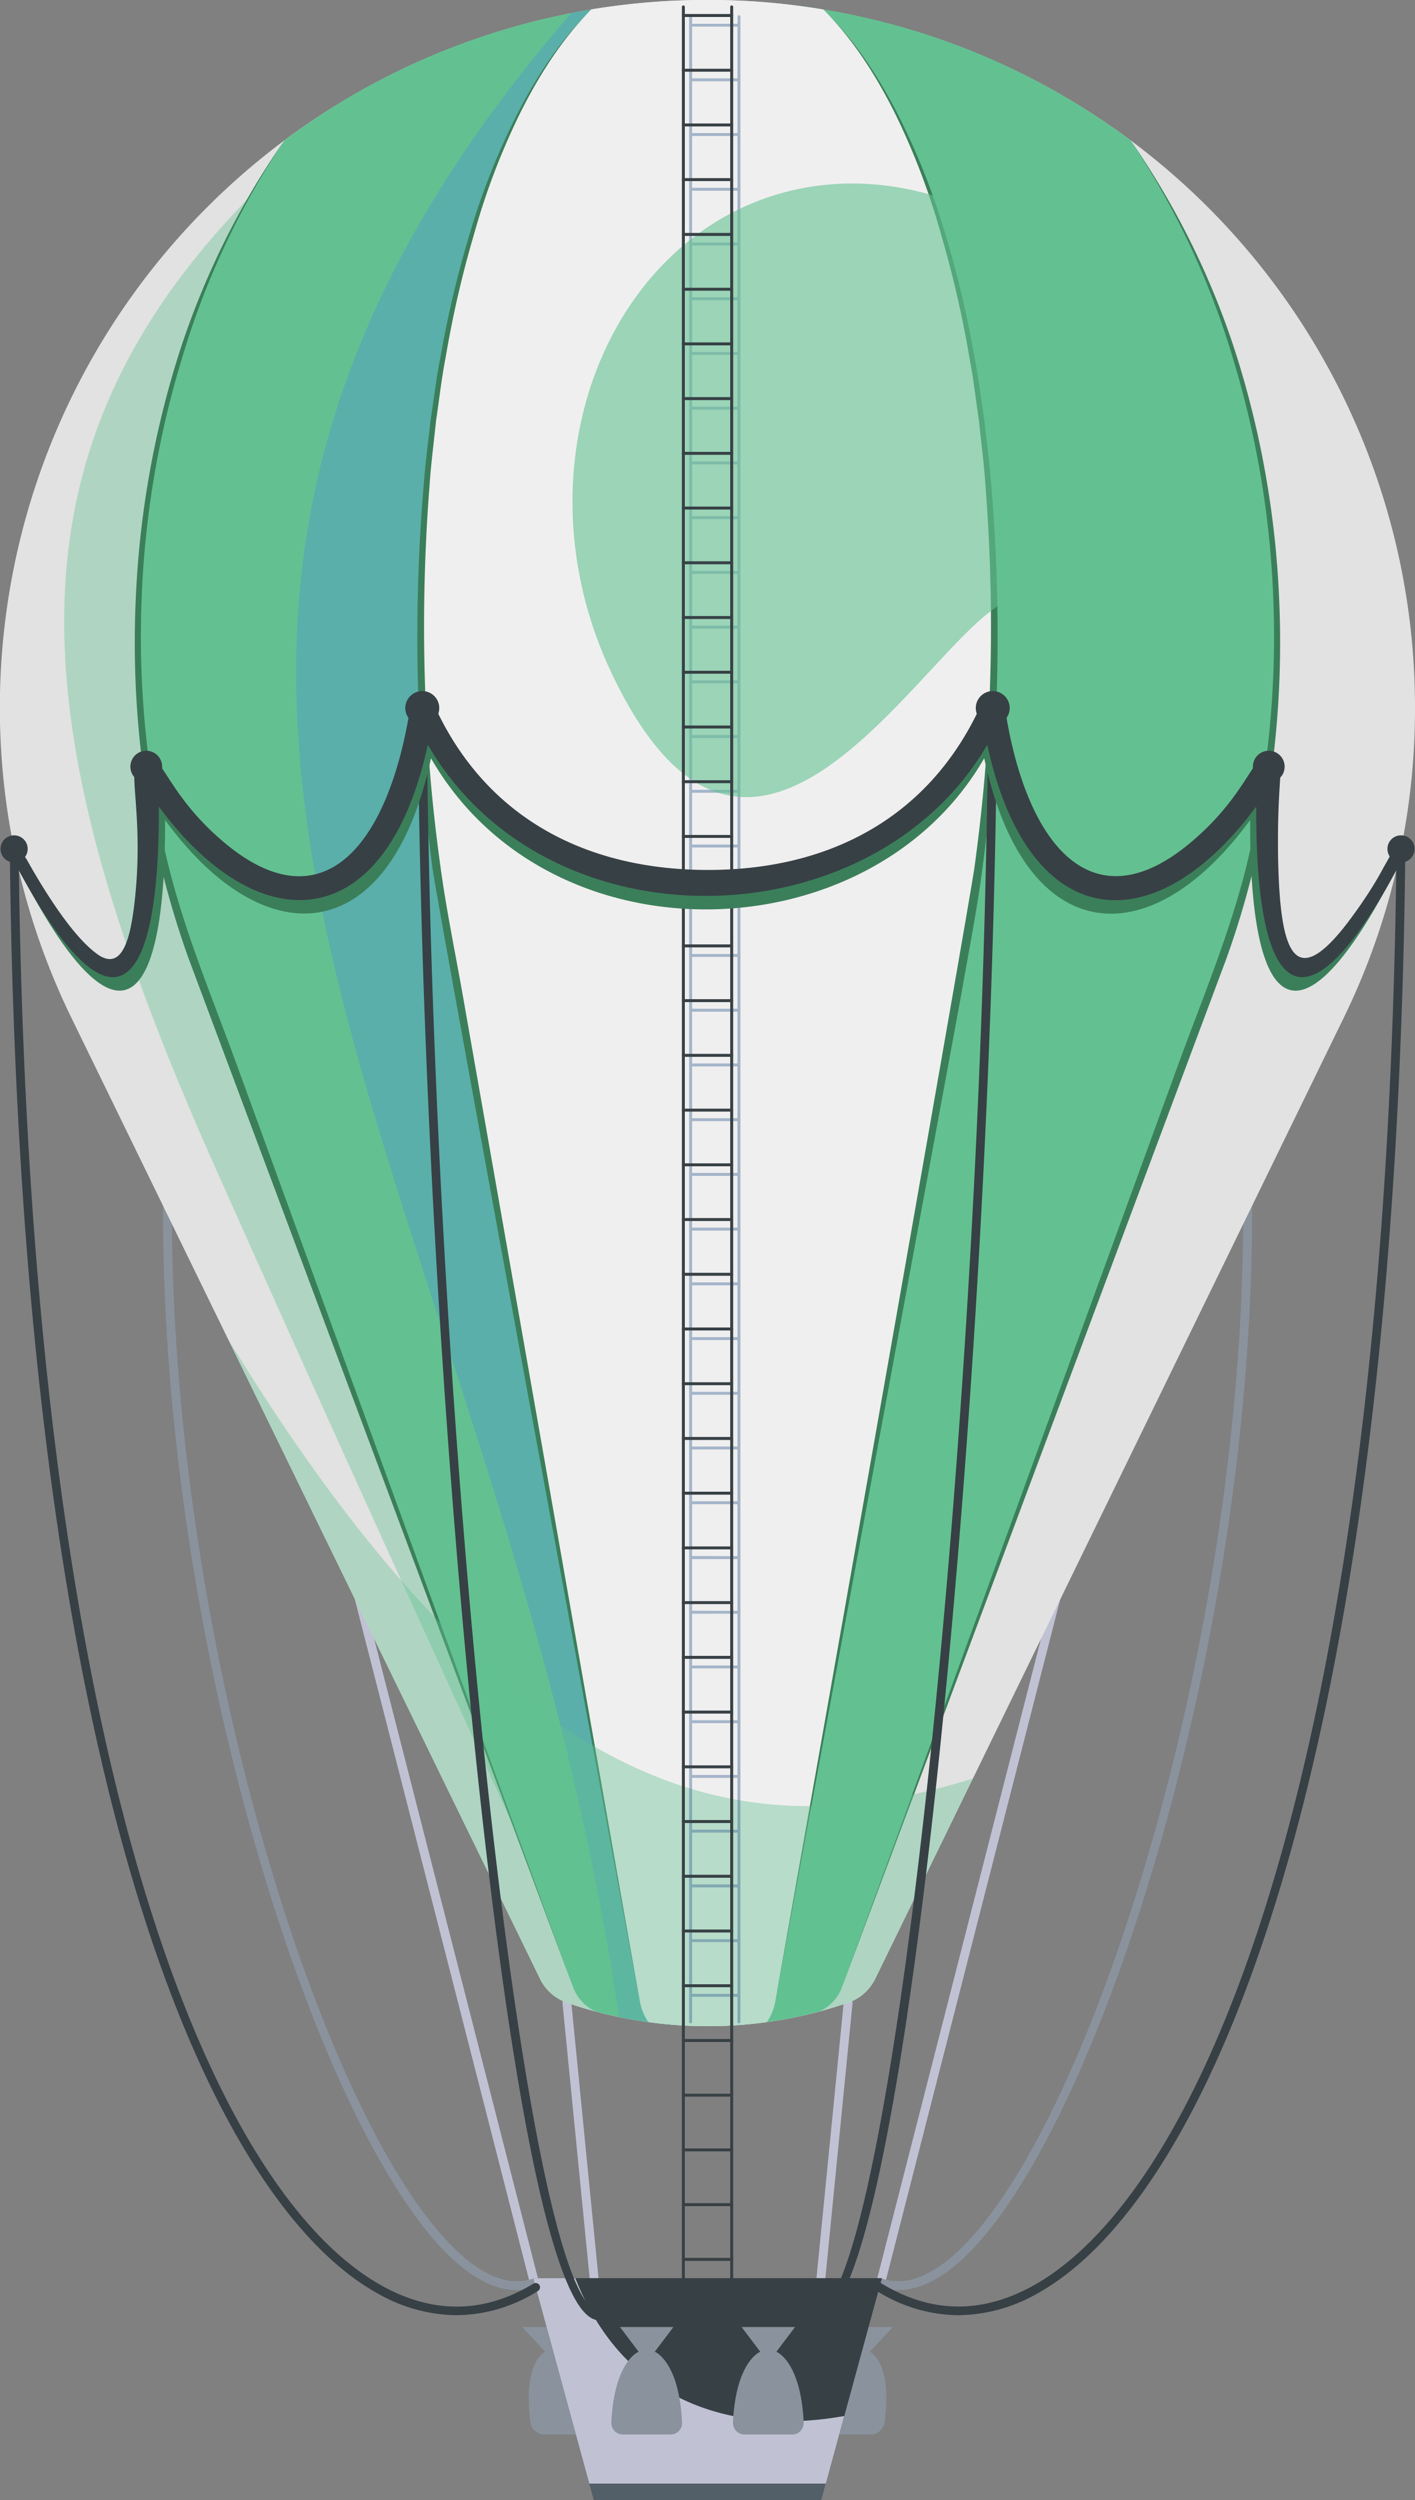 <svg xmlns="http://www.w3.org/2000/svg" viewBox="0 0 477.59 843.62"><rect x="0" y="0" width="477.59" height="843.62" fill="#808080" stroke="none"/><defs><style>.cls-1{isolation:isolate;}.cls-14,.cls-2{fill:#c0c2d4;}.cls-3{fill:#8a939d;}.cls-4{fill:#374045;}.cls-5{fill:#e2e2e2;}.cls-6,.cls-7{fill:#63c191;}.cls-11,.cls-12,.cls-14,.cls-6,.cls-8{mix-blend-mode:multiply;}.cls-11,.cls-12,.cls-6,.cls-8{opacity:0.4;}.cls-8{fill:#4f95d0;}.cls-9{fill:#f0efef;}.cls-10{fill:#3b7f5a;}.cls-11,.cls-13{fill:#63c192;}.cls-12{fill:#336195;}.cls-13{mix-blend-mode:screen;opacity:0.6;}.cls-15{fill:#525e68;}</style></defs><g class="cls-1"><g id="Layer_1" data-name="Layer 1"><path class="cls-2" d="M351.19,806.13a1.57,1.57,0,0,1-.37,0,1.49,1.49,0,0,1-1.08-1.81l130.6-510a1.49,1.49,0,0,1,2.89.73L352.64,805A1.5,1.5,0,0,1,351.19,806.13Z" transform="translate(-53.55 -35.89)"/><path class="cls-2" d="M233.5,806.13a1.49,1.49,0,0,1-1.44-1.12L101.47,295a1.49,1.49,0,0,1,1.07-1.81,1.52,1.52,0,0,1,1.82,1.08L235,804.27a1.48,1.48,0,0,1-1.07,1.81A1.65,1.65,0,0,1,233.5,806.13Z" transform="translate(-53.55 -35.89)"/><path class="cls-2" d="M330.63,806.13h-.15a1.49,1.49,0,0,1-1.34-1.63l9.18-92.89a1.53,1.53,0,0,1,1.63-1.34,1.5,1.5,0,0,1,1.34,1.64l-9.18,92.89A1.48,1.48,0,0,1,330.63,806.13Z" transform="translate(-53.55 -35.89)"/><path class="cls-2" d="M254.07,806.13a1.5,1.5,0,0,1-1.49-1.34l-9.17-92.89a1.48,1.48,0,0,1,1.33-1.64,1.51,1.51,0,0,1,1.63,1.34l9.18,92.89a1.48,1.48,0,0,1-1.33,1.63Z" transform="translate(-53.55 -35.89)"/><path class="cls-3" d="M356.67,808.68a19.39,19.39,0,0,1-6.39-1.07,1.49,1.49,0,1,1,1-2.82c6.07,2.08,12.79.54,20-4.59C417,767.56,473.05,597.61,473.17,445.81c0-6.09-.09-12.24-.27-18.27a1.51,1.51,0,0,1,1.45-1.54,1.46,1.46,0,0,1,1.54,1.45c.18,6.07.26,12.24.26,18.36C476,598.44,419.32,769.58,373,802.64,367.32,806.66,361.86,808.68,356.67,808.68Z" transform="translate(-53.55 -35.89)"/><path class="cls-3" d="M228.06,808.68c-5.18,0-10.64-2-16.29-6-46.35-33.06-103.07-204.2-103.18-356.83q0-7,.15-14a1.38,1.38,0,0,1,1.52-1.46,1.49,1.49,0,0,1,1.46,1.53q-.15,7-.15,13.91c.11,151.8,56.14,321.75,101.94,354.39,7.19,5.13,13.91,6.67,20,4.59a1.49,1.49,0,0,1,1,2.82A19.45,19.45,0,0,1,228.06,808.68Z" transform="translate(-53.55 -35.89)"/><path class="cls-4" d="M377.05,817.15A52.45,52.45,0,0,1,349.56,809a1.49,1.49,0,0,1,1.55-2.55c16.6,10.1,33.83,10.35,51.2.71,57.24-31.79,119.5-175.85,122.59-484.85a1.49,1.49,0,0,1,1.49-1.48,1.5,1.5,0,0,1,1.49,1.51c-3.1,310.28-66.15,455.23-124.12,487.43A54.8,54.8,0,0,1,377.05,817.15Z" transform="translate(-53.55 -35.89)"/><path class="cls-5" d="M531.14,274.72a237.77,237.77,0,0,1-24,104.51L348.94,703.71a15.93,15.93,0,0,1-9.11,8c-3.23,1.08-6.45,2.11-9.79,3a146.15,146.15,0,0,1-37.65,4.89h0a146.15,146.15,0,0,1-37.69-4.89c-3.35-.84-6.57-1.87-9.75-3a15.71,15.71,0,0,1-9.12-8L77.59,379.23A238.83,238.83,0,0,1,253.14,39.11a240.5,240.5,0,0,1,39.21-3.22h0A239.68,239.68,0,0,1,435.15,83.25,238.6,238.6,0,0,1,531.14,274.72Z" transform="translate(-53.55 -35.89)"/><path class="cls-6" d="M157.25,84c-107.83,94.64-99.85,191.6-31,346C183.62,558.75,244.91,691.4,244.91,691.4S48.64,227.5,157.25,84Z" transform="translate(-53.55 -35.89)"/><path class="cls-7" d="M484.6,251.5c0,39.41-6.93,76.76-19.33,109.94L337.9,706a14.44,14.44,0,0,1-7.33,8.43l-.53.24a146,146,0,0,1-37.67,4.91h0c-2.88,0-5.75-.09-8.63-.29a139.41,139.41,0,0,1-21.23-2.79c-2.63-.53-5.22-1.14-7.82-1.83l-.52-.24a14.42,14.42,0,0,1-7.34-8.43L119.42,361.44C107,328.26,100.1,290.91,100.1,251.5c0-64.7,18.72-123.73,49.47-168.25A237.08,237.08,0,0,1,283.7,36.06c2.83-.13,5.75-.17,8.63-.17h0A238,238,0,0,1,435.13,83.25C465.88,127.77,484.6,186.8,484.6,251.5Z" transform="translate(-53.55 -35.89)"/><path class="cls-8" d="M283.7,36.06V719.32a139.41,139.41,0,0,1-21.23-2.79C219.85,425.86,49.79,267.58,246.31,40.31A240.37,240.37,0,0,1,283.7,36.06Z" transform="translate(-53.55 -35.89)"/><path class="cls-9" d="M389.19,248.25c0,38.29-3.48,74.55-9.72,106.79L315.3,710.86a17.42,17.42,0,0,1-2.92,7.37,142.18,142.18,0,0,1-20,1.38h0a142.08,142.08,0,0,1-20-1.38,17.42,17.42,0,0,1-2.92-7.37L205.23,355c-6.24-32.24-9.72-68.5-9.72-106.79,0-99.61,23.69-176.06,57.64-209.16a241.15,241.15,0,0,1,39.18-3.2h0a235.79,235.79,0,0,1,39.13,3.24C365.49,72.15,389.19,148.64,389.19,248.25Z" transform="translate(-53.55 -35.89)"/><path class="cls-10" d="M246.79,706,117.28,359.53A298.41,298.41,0,0,1,106,319.85a326.74,326.74,0,0,1-6.62-82,318,318,0,0,1,14.06-81,271.19,271.19,0,0,1,36.1-73.63,270.62,270.62,0,0,0-34.7,74.06,318,318,0,0,0-13.48,80.63,324.29,324.29,0,0,0,7.08,81.39c5.45,26.79,16.39,52,25.72,77.78Z" transform="translate(-53.55 -35.89)"/><path class="cls-10" d="M435.13,83.25a271.3,271.3,0,0,1,36.09,73.63,318,318,0,0,1,14.06,81,326.74,326.74,0,0,1-6.62,82,296.91,296.91,0,0,1-11.25,39.68L337.9,706,450.5,397.11c9.35-25.77,20.28-51,25.73-77.78a324.29,324.29,0,0,0,7.08-81.39,318,318,0,0,0-13.48-80.63A270.48,270.48,0,0,0,435.13,83.25Z" transform="translate(-53.55 -35.89)"/><path class="cls-10" d="M269.4,710.86s-68-367.88-69.9-382.19-3.28-28.67-4.11-43.06a612.34,612.34,0,0,1,1.19-86.41c.52-7.19,1.52-14.33,2.29-21.5,1.12-7.12,1.93-14.29,3.36-21.36a355,355,0,0,1,10-42.06,237,237,0,0,1,16-40.11c6.6-12.78,14.61-25,24.91-35.08C243,49.35,235.26,61.66,228.89,74.5a236.59,236.59,0,0,0-15.28,40.2,358.36,358.36,0,0,0-9.67,41.94c-1.38,7.05-2.15,14.2-3.22,21.3-.73,7.14-1.68,14.26-2.16,21.43a612.29,612.29,0,0,0-.69,86.09q1.37,21.5,4.34,42.83c1.93,14.22,4.84,28.28,7.36,42.46Z" transform="translate(-53.55 -35.89)"/><path class="cls-10" d="M331.5,39.13c10.32,10.07,18.34,22.28,24.95,35.05a237.89,237.89,0,0,1,16,40.11,355,355,0,0,1,10,42.06c1.42,7.07,2.23,14.24,3.35,21.36.77,7.17,1.77,14.31,2.29,21.5a612.34,612.34,0,0,1,1.19,86.41q-1.24,21.58-4.11,43.05c-1.85,14.32-4.69,28.47-7.14,42.63L315.3,710.86s65.26-368.34,67.19-382.56,3.43-28.51,4.34-42.83a610.78,610.78,0,0,0-.69-86.09c-.48-7.17-1.43-14.29-2.16-21.43-1.07-7.1-1.84-14.25-3.22-21.3a360.35,360.35,0,0,0-9.66-41.94,236.67,236.67,0,0,0-15.3-40.2C349.43,61.68,341.65,49.38,331.5,39.13Z" transform="translate(-53.55 -35.89)"/><path class="cls-11" d="M381.93,636.05l-33,67.66a15.93,15.93,0,0,1-9.11,8c-3.23,1.08-6.45,2.11-9.79,3a146.15,146.15,0,0,1-37.65,4.89h0a146.15,146.15,0,0,1-37.69-4.89c-3.35-.84-6.57-1.87-9.75-3a15.71,15.71,0,0,1-9.12-8L130.41,487.56C229.69,650.25,308.44,658.89,381.93,636.05Z" transform="translate(-53.55 -35.89)"/><path class="cls-12" d="M303,41a.51.51,0,0,0-.5.5v2.41H287.15V41.45a.5.5,0,1,0-1,0V718.16a.5.5,0,0,0,1,0V709.7h15.31v8.46a.5.5,0,0,0,.5.5.5.5,0,0,0,.5-.5V41.45A.5.5,0,0,0,303,41ZM287.15,653.3V635.83h15.31V653.3Zm15.31,1v17.47H287.15V654.3Zm-15.31-19.46V617.36h15.31v17.48Zm0-18.47V598.89h15.31v17.48Zm0-18.47V580.43h15.31V597.9Zm0-18.47V562h15.31v17.47Zm0-18.47V543.49h15.31V561Zm0-18.47V525h15.31v17.47Zm0-18.46V506.55h15.31V524Zm0-18.47V488.08h15.31v17.48Zm0-18.47V469.62h15.31v17.47Zm0-18.47V451.15h15.31v17.47Zm0-18.47V432.68h15.31v17.47Zm0-18.46V414.22h15.31v17.47Zm0-18.47V395.75h15.31v17.47Zm0-18.47V377.28h15.31v17.47Zm0-18.47V358.81h15.31v17.47Zm0-18.46V340.34h15.31v17.48Zm0-18.47V321.87h15.31v17.48Zm0-18.47V303.41h15.31v17.47Zm0-18.47V284.94h15.31v17.47Zm0-18.47V266.47h15.31v17.47Zm0-18.46V248h15.31v17.47Zm0-18.47V229.54h15.31V247Zm0-18.47V211.07h15.31v17.47Zm0-18.47V192.6h15.31v17.47Zm0-18.46V174.13h15.31v17.48Zm0-18.47V155.66h15.31v17.48Zm0-18.47V137.2h15.31v17.47Zm0-18.47V118.73h15.31V136.2Zm0-18.47V100.26h15.31v17.47Zm0-18.46V81.79h15.31V99.27Zm0-18.47V63.32h15.31V80.8Zm0,592h15.31v17.48H287.15Zm15.31-627.9V62.33H287.15V44.86ZM287.15,708.7V691.23h15.31V708.7Z" transform="translate(-53.55 -35.89)"/><path class="cls-13" d="M453.43,182.78c27.28,65.47-14.42,188.8-47.19,65.33-14.83-55.89-87.64,138-146.14,15.21-30.51-64-6.1-136.58,47.28-158.82S426.16,117.3,453.43,182.78Z" transform="translate(-53.55 -35.89)"/><path class="cls-4" d="M531,322.35a4.58,4.58,0,1,1-4.58-4.58A4.58,4.58,0,0,1,531,322.35Z" transform="translate(-53.55 -35.89)"/><path class="cls-4" d="M53.73,322.35a4.58,4.58,0,1,0,4.58-4.58A4.58,4.58,0,0,0,53.73,322.35Z" transform="translate(-53.55 -35.89)"/><path class="cls-3" d="M229.81,821.14l7.79,8.34s-7.7,3.1-5,23.86a4.86,4.86,0,0,0,4.59,4.07h16.15a3.18,3.18,0,0,0,3.13-4.07C251.84,832.58,243,829.48,243,829.48l4.82-8.34Z" transform="translate(-53.55 -35.89)"/><path class="cls-3" d="M354.89,821.14l-7.79,8.34s7.7,3.1,5,23.86a4.84,4.84,0,0,1-4.58,4.07H331.33a3.18,3.18,0,0,1-3.13-4.07c4.66-20.76,13.47-23.86,13.47-23.86l-4.82-8.34Z" transform="translate(-53.55 -35.89)"/><polygon class="cls-4" points="297.66 768.75 277.24 843.62 200.39 843.62 179.97 768.75 297.66 768.75"/><path class="cls-14" d="M338.51,851.17l-7.72,28.33H253.94l-20.42-74.86h14.21C265.36,849.58,305.16,857.14,338.51,851.17Z" transform="translate(-53.55 -35.89)"/><path class="cls-3" d="M321.89,821.14l-6.3,8.34s8.25,3.1,9.21,23.86a3.88,3.88,0,0,1-3.85,4.07H304.8a3.89,3.89,0,0,1-3.86-4.07c1-20.76,9.22-23.86,9.22-23.86l-6.31-8.34Z" transform="translate(-53.55 -35.89)"/><path class="cls-3" d="M262.81,821.14l6.3,8.34s-8.25,3.1-9.22,23.86a3.89,3.89,0,0,0,3.86,4.07H279.9a3.89,3.89,0,0,0,3.86-4.07c-1-20.76-9.22-23.86-9.22-23.86l6.3-8.34Z" transform="translate(-53.55 -35.89)"/><polygon class="cls-15" points="278.72 838.07 277.22 843.62 200.37 843.62 198.87 838.07 278.72 838.07"/><path class="cls-4" d="M207.69,817.15A54.77,54.77,0,0,1,181,809.8C123,777.6,60,632.65,56.86,322.37a1.49,1.49,0,0,1,1.47-1.51,1.51,1.51,0,0,1,1.51,1.48c3.09,309,65.35,453.06,122.59,484.85,17.36,9.64,34.59,9.4,51.19-.71a1.5,1.5,0,0,1,2,.5,1.48,1.48,0,0,1-.5,2A52.42,52.42,0,0,1,207.69,817.15Z" transform="translate(-53.55 -35.89)"/><path class="cls-4" d="M328.77,818.86c-2.53,0-4.93-1.85-7.12-5.53a1.49,1.49,0,0,1,.51-2.05,1.51,1.51,0,0,1,2,.52c1.84,3.09,3.6,4.42,5.24,4,25-6.82,56.27-300.06,57.68-541a1.49,1.49,0,1,1,3,0c-.64,110.07-7.92,242.15-19.48,353.31-7.17,69-22,185.5-40.39,190.53A5.42,5.42,0,0,1,328.77,818.86Z" transform="translate(-53.55 -35.89)"/><path class="cls-4" d="M255.92,818.86a5.82,5.82,0,0,1-1.42-.18c-18.45-4.89-33.24-121.41-40.42-190.42-11.57-111.2-18.85-243.32-19.5-353.44a1.5,1.5,0,1,1,3,0c1.41,241.12,32.68,534.36,57.7,541,1.68.47,3.5-1,5.4-4.3a1.49,1.49,0,0,1,2.59,1.49C261,816.89,258.54,818.86,255.92,818.86Z" transform="translate(-53.55 -35.89)"/><path class="cls-4" d="M300.5,805.14a.5.5,0,0,1-.49-.5V38.22a.5.5,0,1,1,1,0V804.64A.5.5,0,0,1,300.5,805.14Z" transform="translate(-53.55 -35.89)"/><path class="cls-4" d="M284.19,805.14a.5.5,0,0,1-.49-.5V38.22a.5.5,0,1,1,1,0V804.64A.5.5,0,0,1,284.19,805.14Z" transform="translate(-53.55 -35.89)"/><path class="cls-4" d="M300.5,41.62H284.19a.5.5,0,0,1,0-1H300.5a.5.5,0,1,1,0,1Z" transform="translate(-53.55 -35.89)"/><path class="cls-4" d="M300.5,60.09H284.19a.5.5,0,0,1,0-1H300.5a.5.5,0,1,1,0,1Z" transform="translate(-53.55 -35.89)"/><path class="cls-4" d="M300.5,78.56H284.19a.49.49,0,0,1-.49-.5.5.5,0,0,1,.49-.5H300.5a.5.5,0,0,1,.5.5A.5.5,0,0,1,300.5,78.56Z" transform="translate(-53.55 -35.89)"/><path class="cls-4" d="M300.5,97H284.19a.5.5,0,0,1,0-1H300.5a.5.5,0,0,1,0,1Z" transform="translate(-53.55 -35.89)"/><path class="cls-4" d="M300.5,115.5H284.19a.5.5,0,0,1-.49-.5.49.49,0,0,1,.49-.5H300.5a.5.5,0,0,1,.5.5A.5.5,0,0,1,300.5,115.5Z" transform="translate(-53.55 -35.89)"/><path class="cls-4" d="M300.5,134H284.19a.5.5,0,0,1,0-1H300.5a.5.5,0,1,1,0,1Z" transform="translate(-53.55 -35.89)"/><path class="cls-4" d="M300.5,152.43H284.19a.5.5,0,0,1,0-1H300.5a.5.5,0,1,1,0,1Z" transform="translate(-53.55 -35.89)"/><path class="cls-4" d="M300.5,170.9H284.19a.49.49,0,0,1-.49-.5.5.5,0,0,1,.49-.5H300.5a.5.5,0,0,1,.5.5A.5.5,0,0,1,300.5,170.9Z" transform="translate(-53.55 -35.89)"/><path class="cls-4" d="M300.5,189.37H284.19a.5.5,0,0,1,0-1H300.5a.5.5,0,0,1,0,1Z" transform="translate(-53.55 -35.89)"/><path class="cls-4" d="M300.5,207.83H284.19a.5.5,0,0,1,0-1H300.5a.5.5,0,1,1,0,1Z" transform="translate(-53.55 -35.89)"/><path class="cls-4" d="M300.5,226.3H284.19a.5.5,0,0,1,0-1H300.5a.5.5,0,1,1,0,1Z" transform="translate(-53.55 -35.89)"/><path class="cls-4" d="M300.5,244.77H284.19a.5.5,0,0,1,0-1H300.5a.5.5,0,1,1,0,1Z" transform="translate(-53.55 -35.89)"/><path class="cls-4" d="M300.5,263.24H284.19a.49.49,0,0,1-.49-.5.5.5,0,0,1,.49-.5H300.5a.5.5,0,0,1,.5.5A.5.5,0,0,1,300.5,263.24Z" transform="translate(-53.55 -35.89)"/><path class="cls-4" d="M300.5,281.71H284.19a.5.5,0,0,1-.49-.5.49.49,0,0,1,.49-.5H300.5a.5.5,0,0,1,.5.5A.5.5,0,0,1,300.5,281.71Z" transform="translate(-53.55 -35.89)"/><path class="cls-4" d="M300.5,300.17H284.19a.5.5,0,0,1,0-1H300.5a.5.5,0,1,1,0,1Z" transform="translate(-53.55 -35.89)"/><path class="cls-4" d="M300.5,318.64H284.19a.5.5,0,0,1,0-1H300.5a.5.5,0,1,1,0,1Z" transform="translate(-53.55 -35.89)"/><path class="cls-4" d="M300.5,337.11H284.19a.5.5,0,0,1,0-1H300.5a.5.5,0,1,1,0,1Z" transform="translate(-53.55 -35.89)"/><path class="cls-4" d="M300.5,355.58H284.19a.49.49,0,0,1-.49-.5.5.5,0,0,1,.49-.5H300.5a.5.5,0,0,1,.5.5A.5.5,0,0,1,300.5,355.58Z" transform="translate(-53.55 -35.89)"/><path class="cls-4" d="M300.5,374.05H284.19a.5.5,0,0,1-.49-.5.49.49,0,0,1,.49-.5H300.5a.5.5,0,0,1,.5.5A.5.5,0,0,1,300.5,374.05Z" transform="translate(-53.55 -35.89)"/><path class="cls-4" d="M300.5,392.51H284.19a.5.5,0,0,1,0-1H300.5a.5.5,0,1,1,0,1Z" transform="translate(-53.55 -35.89)"/><path class="cls-4" d="M300.5,411H284.19a.5.5,0,0,1,0-1H300.5a.5.5,0,1,1,0,1Z" transform="translate(-53.55 -35.89)"/><path class="cls-4" d="M300.5,429.45H284.19a.49.49,0,0,1-.49-.5.5.5,0,0,1,.49-.5H300.5a.5.5,0,0,1,.5.5A.5.5,0,0,1,300.5,429.45Z" transform="translate(-53.55 -35.89)"/><path class="cls-4" d="M300.5,447.92H284.19a.49.49,0,0,1-.49-.5.5.5,0,0,1,.49-.5H300.5a.5.5,0,0,1,.5.5A.5.5,0,0,1,300.5,447.92Z" transform="translate(-53.55 -35.89)"/><path class="cls-4" d="M300.5,466.39H284.19a.5.5,0,0,1-.49-.5.49.49,0,0,1,.49-.5H300.5a.5.5,0,0,1,.5.5A.5.5,0,0,1,300.5,466.39Z" transform="translate(-53.55 -35.89)"/><path class="cls-4" d="M300.5,484.85H284.19a.5.5,0,0,1,0-1H300.5a.5.5,0,1,1,0,1Z" transform="translate(-53.55 -35.89)"/><path class="cls-4" d="M300.5,503.32H284.19a.5.5,0,0,1,0-1H300.5a.5.5,0,1,1,0,1Z" transform="translate(-53.55 -35.89)"/><path class="cls-4" d="M300.5,521.79H284.19a.49.49,0,0,1-.49-.5.5.5,0,0,1,.49-.5H300.5a.5.5,0,0,1,.5.5A.5.5,0,0,1,300.5,521.79Z" transform="translate(-53.55 -35.89)"/><path class="cls-4" d="M300.5,540.26H284.19a.5.5,0,0,1,0-1H300.5a.5.5,0,0,1,0,1Z" transform="translate(-53.55 -35.89)"/><path class="cls-4" d="M300.5,558.72H284.19a.5.5,0,0,1,0-1H300.5a.5.5,0,1,1,0,1Z" transform="translate(-53.55 -35.89)"/><path class="cls-4" d="M300.5,577.19H284.19a.5.5,0,0,1,0-1H300.5a.5.5,0,1,1,0,1Z" transform="translate(-53.55 -35.89)"/><path class="cls-4" d="M300.5,595.66H284.19a.5.5,0,0,1,0-1H300.5a.5.5,0,1,1,0,1Z" transform="translate(-53.55 -35.89)"/><path class="cls-4" d="M300.5,614.13H284.19a.49.49,0,0,1-.49-.5.5.5,0,0,1,.49-.5H300.5a.5.5,0,0,1,.5.5A.5.5,0,0,1,300.5,614.13Z" transform="translate(-53.55 -35.89)"/><path class="cls-4" d="M300.5,632.6H284.19a.5.5,0,0,1-.49-.5.49.49,0,0,1,.49-.5H300.5a.5.5,0,0,1,.5.5A.5.5,0,0,1,300.5,632.6Z" transform="translate(-53.55 -35.89)"/><path class="cls-4" d="M300.5,651.06H284.19a.5.5,0,0,1,0-1H300.5a.5.5,0,1,1,0,1Z" transform="translate(-53.55 -35.89)"/><path class="cls-4" d="M300.5,669.53H284.19a.5.5,0,0,1,0-1H300.5a.5.5,0,1,1,0,1Z" transform="translate(-53.55 -35.89)"/><path class="cls-4" d="M300.5,688H284.19a.5.5,0,0,1,0-1H300.5a.5.5,0,1,1,0,1Z" transform="translate(-53.55 -35.89)"/><path class="cls-4" d="M300.5,706.47H284.19a.5.5,0,0,1,0-1H300.5a.5.5,0,0,1,0,1Z" transform="translate(-53.55 -35.89)"/><path class="cls-4" d="M300.5,724.94H284.19a.5.5,0,0,1-.49-.5.49.49,0,0,1,.49-.5H300.5a.5.5,0,0,1,.5.5A.5.5,0,0,1,300.5,724.94Z" transform="translate(-53.55 -35.89)"/><path class="cls-4" d="M300.5,743.4H284.19a.5.5,0,0,1,0-1H300.5a.5.5,0,1,1,0,1Z" transform="translate(-53.55 -35.89)"/><path class="cls-4" d="M300.5,761.87H284.19a.5.5,0,0,1,0-1H300.5a.5.5,0,1,1,0,1Z" transform="translate(-53.55 -35.89)"/><path class="cls-4" d="M300.5,780.34H284.19a.49.49,0,0,1-.49-.5.5.5,0,0,1,.49-.5H300.5a.5.5,0,0,1,.5.5A.5.5,0,0,1,300.5,780.34Z" transform="translate(-53.55 -35.89)"/><path class="cls-4" d="M300.5,798.81H284.19a.5.5,0,0,1,0-1H300.5a.5.5,0,0,1,0,1Z" transform="translate(-53.55 -35.89)"/><path class="cls-10" d="M524.68,325.32c-3.68-2-3.51,6.4-19,27-17.94,23.45-22.25,8.44-22.89-21.82-.47-29.73,2.69-32.36-1-34.69-6.92-4.37-7.37,11.26-27.89,28.77-33.77,29-55.7-.08-62.38-45.78a4,4,0,0,0-7.61-1c-16.81,38-50.17,56.36-91.54,56.31s-74.73-18.26-91.54-56.31a4,4,0,0,0-7.62,1C186,326,164,353,130.82,324.6c-18.14-15.48-20.46-29.38-25.77-29.38-8.72,0,0,16.37-4,50.64-1.19,9.83-3.55,22.31-11.75,16.95-9.64-6.55-20.54-25.68-26.63-36.72a1.93,1.93,0,0,0-3.4,1.83c32.46,63.67,50.23,52.84,50-15.31,34.15,46.74,76.16,42.95,89.74-20.86,40.1,69.74,148.63,66.27,186.74,0,13.51,63.49,55.28,68,89.74,20.86-.22,68.95,17.87,78.34,50,15.31A2,2,0,0,0,524.68,325.32Z" transform="translate(-53.55 -35.89)"/><path class="cls-4" d="M527.31,320.66c-3.72-2-3.55,6.4-19.23,27-18.14,23.46-22.5,8.45-23.14-21.82-.48-29.73,2.72-32.35-1-34.68-7-4.37-7.46,11.25-28.21,28.77-34.15,29-56.33-.09-63.09-45.79a4.06,4.06,0,0,0-7.7-1c-17,38-50.73,56.36-92.57,56.31s-75.58-18.26-92.58-56.31a4.05,4.05,0,0,0-7.7,1C184.76,321.31,162.52,348.38,129,320c-18.35-15.49-20.69-29.39-26.07-29.39-8.8,0,0,16.37-4.07,50.65-1.21,9.83-3.6,22.3-11.89,17-9.75-6.55-20.77-25.68-26.93-36.72a2,2,0,0,0-3.44,1.83c32.83,63.67,50.8,52.84,50.57-15.31,34.54,46.73,77,43,90.76-20.86,40.56,69.74,150.32,66.27,188.85,0,13.67,63.48,55.91,68,90.76,20.86-.22,68.94,18.08,78.33,50.58,15.31A2,2,0,0,0,527.31,320.66Z" transform="translate(-53.55 -35.89)"/><path class="cls-4" d="M97.56,294.59a5.36,5.36,0,1,0,5.35-5.36A5.36,5.36,0,0,0,97.56,294.59Z" transform="translate(-53.55 -35.89)"/><path class="cls-4" d="M394.34,274.81a5.72,5.72,0,1,1-5.72-5.72A5.73,5.73,0,0,1,394.34,274.81Z" transform="translate(-53.55 -35.89)"/><path class="cls-4" d="M190.35,274.81a5.73,5.73,0,1,0,5.72-5.72A5.73,5.73,0,0,0,190.35,274.81Z" transform="translate(-53.55 -35.89)"/><path class="cls-4" d="M487.14,294.59a5.36,5.36,0,1,1-5.36-5.36A5.36,5.36,0,0,1,487.14,294.59Z" transform="translate(-53.55 -35.89)"/></g></g></svg>